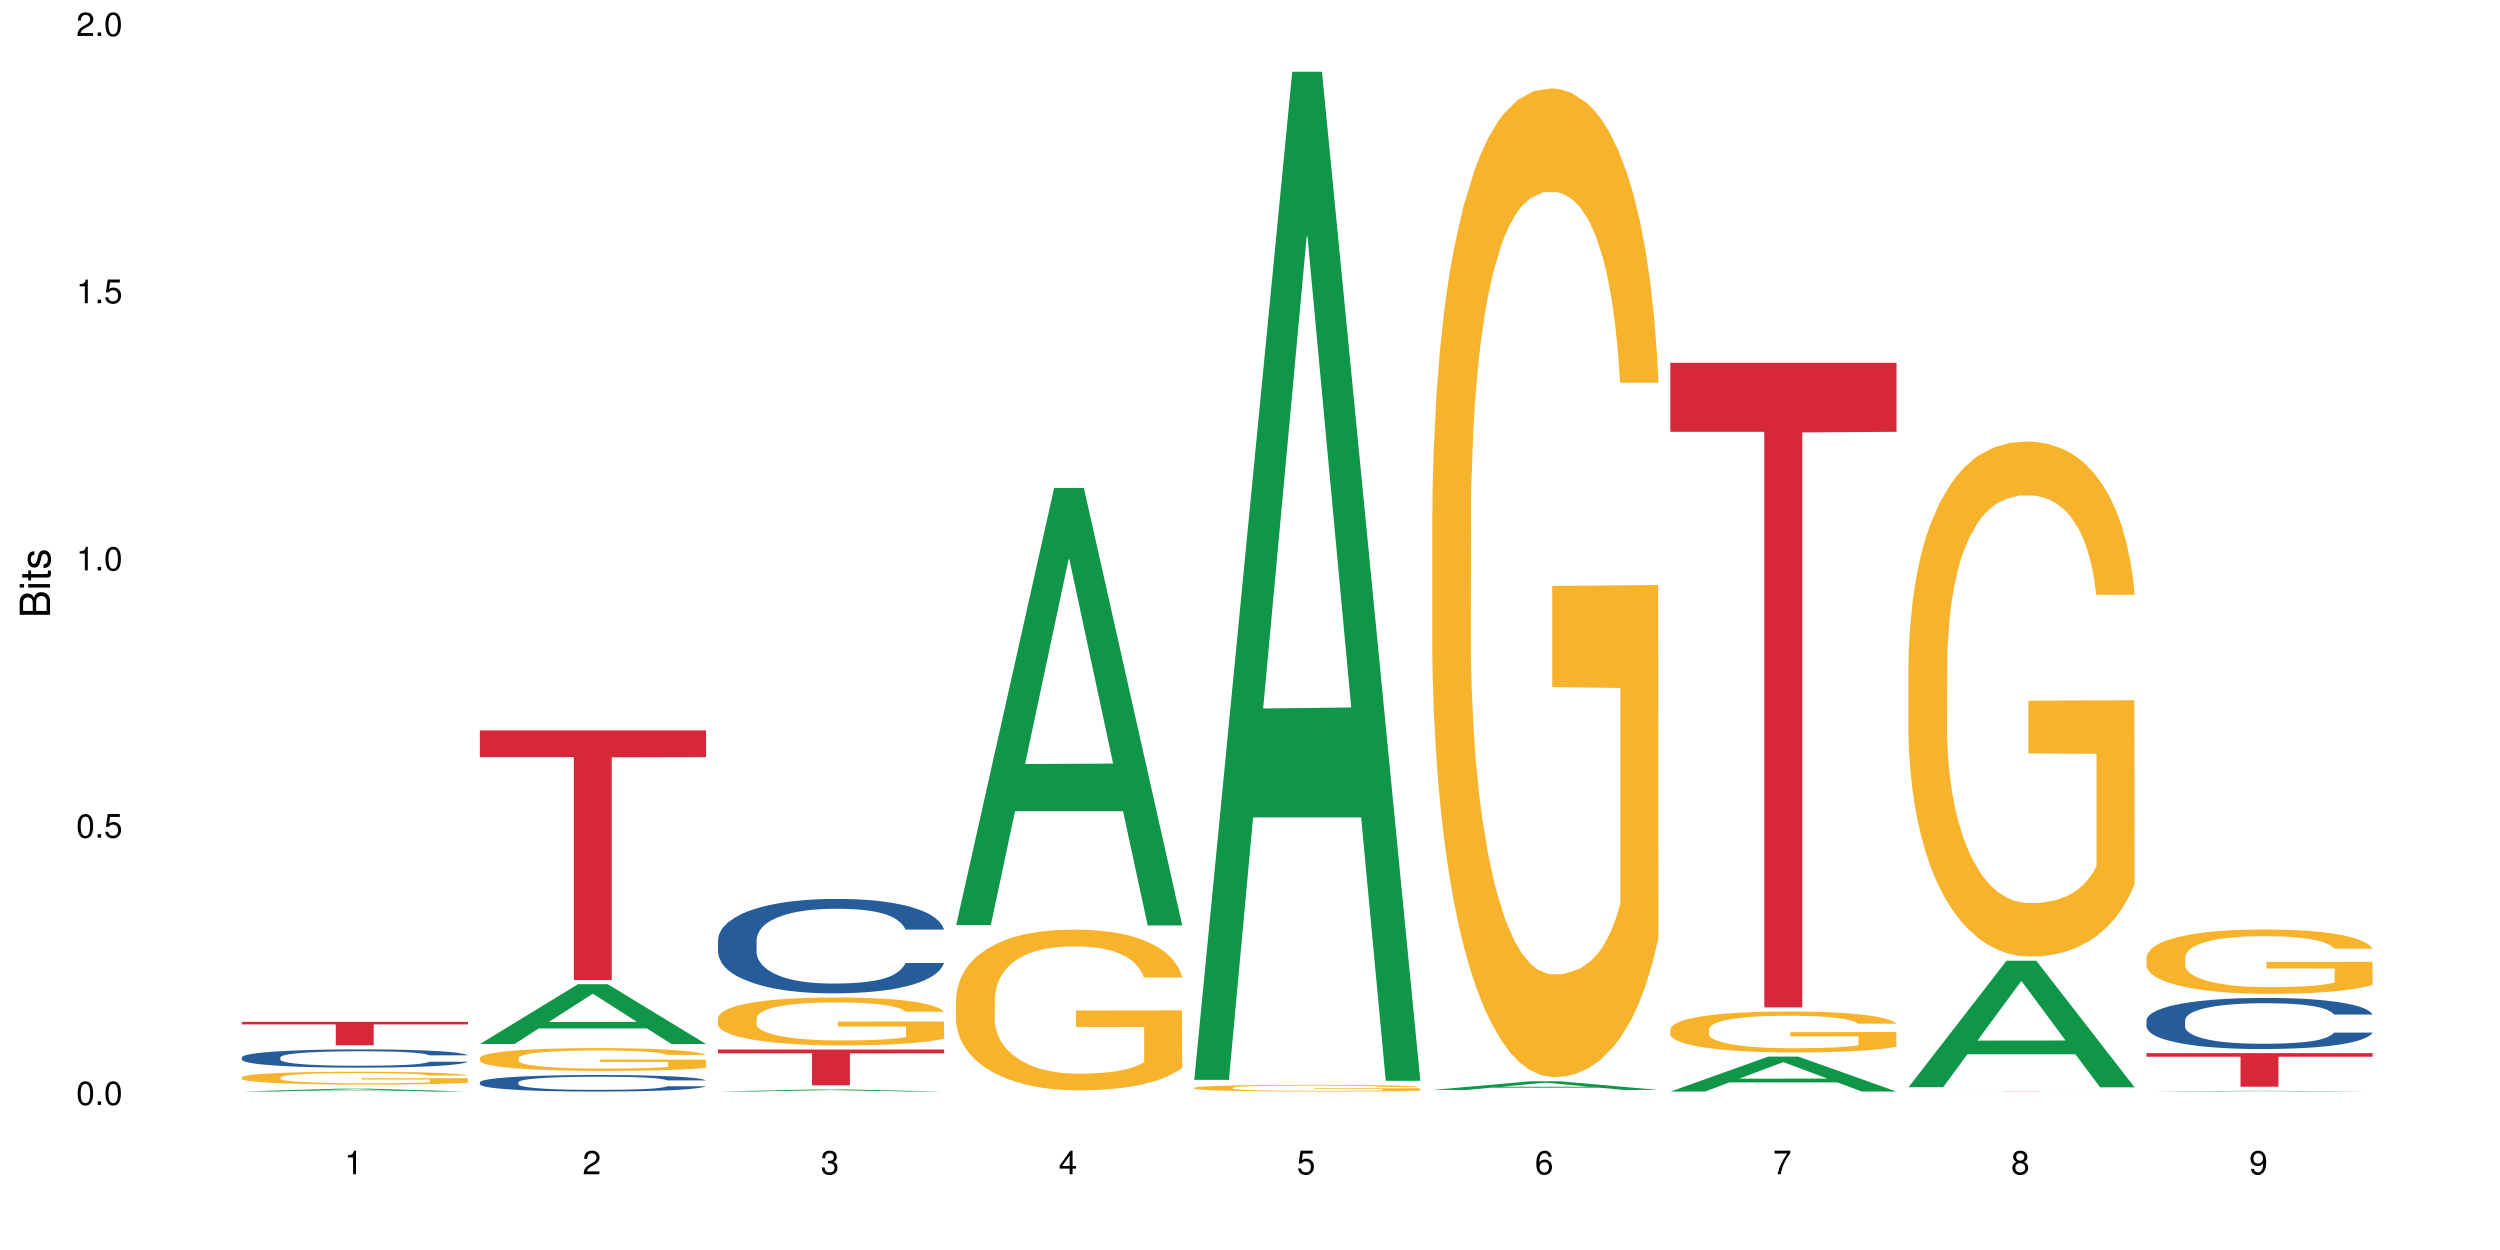 <?xml version="1.0" encoding="UTF-8"?>
<svg xmlns="http://www.w3.org/2000/svg" xmlns:xlink="http://www.w3.org/1999/xlink" width="720pt" height="360pt" viewBox="0 0 720 360" version="1.1">
<defs>
<g>
<symbol overflow="visible" id="glyph0-0">
<path style="stroke:none;" d=""/>
</symbol>
<symbol overflow="visible" id="glyph0-1">
<path style="stroke:none;" d="M 2.641 -6.797 C 2 -6.797 1.422 -6.531 1.078 -6.047 C 0.641 -5.453 0.406 -4.547 0.406 -3.297 C 0.406 -1 1.188 0.219 2.641 0.219 C 4.078 0.219 4.859 -1 4.859 -3.234 C 4.859 -4.562 4.656 -5.438 4.203 -6.047 C 3.844 -6.531 3.281 -6.797 2.641 -6.797 Z M 2.641 -6.047 C 3.547 -6.047 4 -5.125 4 -3.312 C 4 -1.375 3.562 -0.484 2.625 -0.484 C 1.734 -0.484 1.281 -1.422 1.281 -3.281 C 1.281 -5.141 1.734 -6.047 2.641 -6.047 Z M 2.641 -6.047 "/>
</symbol>
<symbol overflow="visible" id="glyph0-2">
<path style="stroke:none;" d="M 1.828 -1 L 0.828 -1 L 0.828 0 L 1.828 0 Z M 1.828 -1 "/>
</symbol>
<symbol overflow="visible" id="glyph0-3">
<path style="stroke:none;" d="M 4.562 -6.797 L 1.062 -6.797 L 0.547 -3.094 L 1.328 -3.094 C 1.719 -3.562 2.047 -3.734 2.578 -3.734 C 3.484 -3.734 4.062 -3.109 4.062 -2.094 C 4.062 -1.125 3.484 -0.531 2.578 -0.531 C 1.828 -0.531 1.375 -0.906 1.188 -1.672 L 0.328 -1.672 C 0.453 -1.109 0.547 -0.844 0.75 -0.594 C 1.125 -0.078 1.828 0.219 2.594 0.219 C 3.969 0.219 4.922 -0.781 4.922 -2.219 C 4.922 -3.562 4.031 -4.484 2.719 -4.484 C 2.25 -4.484 1.859 -4.359 1.469 -4.062 L 1.734 -5.969 L 4.562 -5.969 Z M 4.562 -6.797 "/>
</symbol>
<symbol overflow="visible" id="glyph0-4">
<path style="stroke:none;" d="M 2.484 -4.844 L 2.484 0 L 3.328 0 L 3.328 -6.797 L 2.766 -6.797 C 2.469 -5.75 2.281 -5.609 0.984 -5.453 L 0.984 -4.844 Z M 2.484 -4.844 "/>
</symbol>
<symbol overflow="visible" id="glyph0-5">
<path style="stroke:none;" d="M 4.859 -0.828 L 1.281 -0.828 C 1.359 -1.391 1.672 -1.75 2.5 -2.234 L 3.469 -2.75 C 4.406 -3.266 4.906 -3.969 4.906 -4.812 C 4.906 -5.375 4.672 -5.906 4.266 -6.266 C 3.859 -6.625 3.375 -6.797 2.719 -6.797 C 1.859 -6.797 1.219 -6.5 0.844 -5.922 C 0.609 -5.562 0.5 -5.125 0.484 -4.438 L 1.328 -4.438 C 1.359 -4.906 1.406 -5.188 1.531 -5.406 C 1.75 -5.812 2.188 -6.062 2.703 -6.062 C 3.469 -6.062 4.031 -5.516 4.031 -4.781 C 4.031 -4.25 3.719 -3.797 3.125 -3.438 L 2.234 -2.938 C 0.812 -2.141 0.406 -1.5 0.328 0 L 4.859 0 Z M 4.859 -0.828 "/>
</symbol>
<symbol overflow="visible" id="glyph0-6">
<path style="stroke:none;" d="M 2.125 -3.125 L 2.578 -3.125 C 3.516 -3.125 3.984 -2.703 3.984 -1.891 C 3.984 -1.031 3.469 -0.531 2.578 -0.531 C 1.656 -0.531 1.203 -0.984 1.156 -1.969 L 0.312 -1.969 C 0.344 -1.422 0.438 -1.078 0.609 -0.766 C 0.953 -0.109 1.625 0.219 2.547 0.219 C 3.953 0.219 4.859 -0.609 4.859 -1.906 C 4.859 -2.766 4.516 -3.25 3.703 -3.516 C 4.344 -3.766 4.656 -4.25 4.656 -4.938 C 4.656 -6.109 3.875 -6.797 2.578 -6.797 C 1.203 -6.797 0.484 -6.047 0.453 -4.609 L 1.297 -4.609 C 1.312 -5.016 1.344 -5.25 1.453 -5.453 C 1.641 -5.828 2.062 -6.062 2.594 -6.062 C 3.344 -6.062 3.797 -5.625 3.797 -4.906 C 3.797 -4.422 3.609 -4.141 3.25 -3.984 C 3.016 -3.891 2.719 -3.844 2.125 -3.844 Z M 2.125 -3.125 "/>
</symbol>
<symbol overflow="visible" id="glyph0-7">
<path style="stroke:none;" d="M 3.141 -1.625 L 3.141 0 L 3.984 0 L 3.984 -1.625 L 4.984 -1.625 L 4.984 -2.391 L 3.984 -2.391 L 3.984 -6.797 L 3.359 -6.797 L 0.266 -2.516 L 0.266 -1.625 Z M 3.141 -2.391 L 1 -2.391 L 3.141 -5.359 Z M 3.141 -2.391 "/>
</symbol>
<symbol overflow="visible" id="glyph0-8">
<path style="stroke:none;" d="M 4.781 -5.031 C 4.609 -6.141 3.891 -6.797 2.844 -6.797 C 2.094 -6.797 1.422 -6.438 1.031 -5.828 C 0.609 -5.172 0.406 -4.344 0.406 -3.094 C 0.406 -1.953 0.578 -1.234 0.984 -0.625 C 1.359 -0.078 1.953 0.219 2.703 0.219 C 3.984 0.219 4.922 -0.734 4.922 -2.078 C 4.922 -3.344 4.062 -4.234 2.844 -4.234 C 2.172 -4.234 1.641 -3.969 1.281 -3.469 C 1.281 -5.125 1.828 -6.047 2.797 -6.047 C 3.391 -6.047 3.797 -5.672 3.938 -5.031 Z M 2.734 -3.484 C 3.547 -3.484 4.062 -2.922 4.062 -2 C 4.062 -1.156 3.484 -0.531 2.703 -0.531 C 1.922 -0.531 1.328 -1.188 1.328 -2.047 C 1.328 -2.891 1.906 -3.484 2.734 -3.484 Z M 2.734 -3.484 "/>
</symbol>
<symbol overflow="visible" id="glyph0-9">
<path style="stroke:none;" d="M 4.984 -6.797 L 0.438 -6.797 L 0.438 -5.969 L 4.109 -5.969 C 2.5 -3.656 1.828 -2.234 1.328 0 L 2.219 0 C 2.594 -2.172 3.453 -4.047 4.984 -6.094 Z M 4.984 -6.797 "/>
</symbol>
<symbol overflow="visible" id="glyph0-10">
<path style="stroke:none;" d="M 3.75 -3.578 C 4.453 -4 4.688 -4.344 4.688 -4.984 C 4.688 -6.047 3.844 -6.797 2.641 -6.797 C 1.438 -6.797 0.594 -6.047 0.594 -4.984 C 0.594 -4.359 0.828 -4.016 1.516 -3.578 C 0.734 -3.203 0.359 -2.641 0.359 -1.891 C 0.359 -0.641 1.297 0.219 2.641 0.219 C 3.984 0.219 4.922 -0.641 4.922 -1.875 C 4.922 -2.641 4.531 -3.203 3.75 -3.578 Z M 2.641 -6.047 C 3.359 -6.047 3.812 -5.625 3.812 -4.969 C 3.812 -4.344 3.344 -3.922 2.641 -3.922 C 1.922 -3.922 1.453 -4.344 1.453 -4.984 C 1.453 -5.625 1.922 -6.047 2.641 -6.047 Z M 2.641 -3.203 C 3.484 -3.203 4.062 -2.672 4.062 -1.875 C 4.062 -1.062 3.484 -0.531 2.625 -0.531 C 1.797 -0.531 1.219 -1.078 1.219 -1.875 C 1.219 -2.672 1.797 -3.203 2.641 -3.203 Z M 2.641 -3.203 "/>
</symbol>
<symbol overflow="visible" id="glyph0-11">
<path style="stroke:none;" d="M 0.516 -1.547 C 0.672 -0.438 1.406 0.219 2.438 0.219 C 3.188 0.219 3.859 -0.141 4.266 -0.75 C 4.688 -1.406 4.891 -2.25 4.891 -3.484 C 4.891 -4.625 4.703 -5.359 4.312 -5.953 C 3.938 -6.5 3.344 -6.797 2.594 -6.797 C 1.297 -6.797 0.359 -5.844 0.359 -4.516 C 0.359 -3.25 1.234 -2.344 2.453 -2.344 C 3.094 -2.344 3.562 -2.578 4.016 -3.109 C 4 -1.453 3.469 -0.531 2.5 -0.531 C 1.906 -0.531 1.484 -0.906 1.359 -1.547 Z M 2.578 -6.062 C 3.375 -6.062 3.969 -5.406 3.969 -4.531 C 3.969 -3.688 3.375 -3.094 2.547 -3.094 C 1.734 -3.094 1.234 -3.672 1.234 -4.578 C 1.234 -5.438 1.797 -6.062 2.578 -6.062 Z M 2.578 -6.062 "/>
</symbol>
<symbol overflow="visible" id="glyph1-0">
<path style="stroke:none;" d=""/>
</symbol>
<symbol overflow="visible" id="glyph1-1">
<path style="stroke:none;" d="M 0 -0.953 L 0 -4.891 C 0 -5.719 -0.234 -6.344 -0.734 -6.797 C -1.188 -7.234 -1.812 -7.469 -2.5 -7.469 C -3.547 -7.469 -4.188 -7 -4.625 -5.875 C -4.984 -6.672 -5.641 -7.094 -6.531 -7.094 C -7.156 -7.094 -7.734 -6.859 -8.141 -6.391 C -8.562 -5.938 -8.75 -5.344 -8.75 -4.5 L -8.75 -0.953 Z M -4.984 -2.062 L -7.766 -2.062 L -7.766 -4.219 C -7.766 -4.844 -7.688 -5.203 -7.453 -5.5 C -7.219 -5.812 -6.859 -5.969 -6.375 -5.969 C -5.906 -5.969 -5.531 -5.812 -5.297 -5.5 C -5.062 -5.203 -4.984 -4.844 -4.984 -4.219 Z M -0.984 -2.062 L -4 -2.062 L -4 -4.781 C -4 -5.328 -3.859 -5.688 -3.578 -5.953 C -3.297 -6.219 -2.922 -6.359 -2.484 -6.359 C -2.062 -6.359 -1.688 -6.219 -1.406 -5.953 C -1.109 -5.688 -0.984 -5.328 -0.984 -4.781 Z M -0.984 -2.062 "/>
</symbol>
<symbol overflow="visible" id="glyph1-2">
<path style="stroke:none;" d="M -6.281 -1.797 L -6.281 -0.797 L 0 -0.797 L 0 -1.797 Z M -8.75 -1.797 L -8.75 -0.797 L -7.484 -0.797 L -7.484 -1.797 Z M -8.75 -1.797 "/>
</symbol>
<symbol overflow="visible" id="glyph1-3">
<path style="stroke:none;" d="M -6.281 -3.047 L -6.281 -2.016 L -8.016 -2.016 L -8.016 -1.016 L -6.281 -1.016 L -6.281 -0.172 L -5.469 -0.172 L -5.469 -1.016 L -0.719 -1.016 C -0.078 -1.016 0.281 -1.453 0.281 -2.234 C 0.281 -2.469 0.25 -2.719 0.188 -3.047 L -0.641 -3.047 C -0.609 -2.922 -0.594 -2.766 -0.594 -2.562 C -0.594 -2.141 -0.719 -2.016 -1.156 -2.016 L -5.469 -2.016 L -5.469 -3.047 Z M -6.281 -3.047 "/>
</symbol>
<symbol overflow="visible" id="glyph1-4">
<path style="stroke:none;" d="M -4.531 -5.25 C -5.766 -5.25 -6.469 -4.422 -6.469 -2.969 C -6.469 -1.516 -5.719 -0.562 -4.547 -0.562 C -3.562 -0.562 -3.094 -1.062 -2.734 -2.562 L -2.516 -3.484 C -2.344 -4.188 -2.094 -4.469 -1.625 -4.469 C -1.047 -4.469 -0.641 -3.875 -0.641 -3 C -0.641 -2.453 -0.797 -2 -1.062 -1.75 C -1.25 -1.594 -1.422 -1.531 -1.875 -1.469 L -1.875 -0.406 C -0.422 -0.453 0.281 -1.266 0.281 -2.922 C 0.281 -4.5 -0.5 -5.516 -1.719 -5.516 C -2.656 -5.516 -3.172 -4.984 -3.469 -3.734 L -3.703 -2.766 C -3.891 -1.953 -4.156 -1.609 -4.594 -1.609 C -5.172 -1.609 -5.547 -2.125 -5.547 -2.938 C -5.547 -3.75 -5.203 -4.172 -4.531 -4.203 Z M -4.531 -5.25 "/>
</symbol>
</g>
</defs>
<g id="surface86370">
<rect x="0" y="0" width="720" height="360" style="fill:rgb(100%,100%,100%);fill-opacity:1;stroke:none;"/>
<path style=" stroke:none;fill-rule:nonzero;fill:rgb(6.275%,58.824%,28.235%);fill-opacity:1;" d="M 69.629 314.371 L 69.699 314.367 L 97.887 313.535 L 106.445 313.535 L 134.773 314.371 L 124.82 314.371 L 117.719 314.152 L 86.609 314.152 L 79.652 314.371 L 69.629 314.371 L 89.602 314.062 L 114.867 314.062 L 102.27 313.672 L 102.129 313.672 L 101.992 313.676 L 89.535 314.062 L 89.602 314.062 Z M 69.629 314.371 "/>
<path style=" stroke:none;fill-rule:nonzero;fill:rgb(14.51%,36.078%,60%);fill-opacity:1;" d="M 69.629 304.512 L 69.707 304.508 L 69.707 304.391 L 69.945 304.211 L 70.504 303.977 L 71.059 303.82 L 72.488 303.535 L 74.477 303.262 L 76.539 303.051 L 78.051 302.926 L 79.402 302.828 L 82.5 302.652 L 84.484 302.562 L 86.629 302.48 L 89.25 302.398 L 91.156 302.348 L 95.449 302.273 L 98.625 302.238 L 101.09 302.223 L 106.41 302.223 L 109.59 302.242 L 111.891 302.266 L 114.434 302.305 L 116.578 302.348 L 120.312 302.453 L 123.648 302.59 L 125.16 302.668 L 127.543 302.816 L 129.371 302.961 L 130.641 303.086 L 132.07 303.262 L 133.34 303.48 L 134.293 303.723 L 134.773 303.93 L 123.648 303.93 L 123.094 303.738 L 122.457 303.59 L 121.266 303.391 L 120.074 303.254 L 118.406 303.113 L 116.898 303.023 L 114.832 302.93 L 113.004 302.871 L 111.098 302.828 L 109.27 302.801 L 105.773 302.773 L 101.723 302.773 L 100.215 302.781 L 97.117 302.82 L 95.449 302.855 L 93.066 302.922 L 91.395 302.984 L 89.41 303.078 L 88.059 303.16 L 86.391 303.285 L 85.199 303.398 L 83.848 303.555 L 83.055 303.676 L 82.34 303.809 L 81.703 303.969 L 81.227 304.137 L 80.91 304.316 L 80.75 304.488 L 80.75 305.234 L 80.91 305.406 L 81.309 305.609 L 82.34 305.902 L 83.848 306.156 L 85.598 306.355 L 87.266 306.5 L 88.219 306.57 L 89.488 306.645 L 91.477 306.742 L 94.336 306.836 L 96.004 306.875 L 98.547 306.914 L 101.168 306.934 L 104.664 306.934 L 107.762 306.914 L 109.828 306.891 L 111.973 306.852 L 114.91 306.77 L 116.738 306.695 L 118.328 306.602 L 119.52 306.512 L 120.312 306.434 L 121.504 306.285 L 122.457 306.121 L 123.172 305.953 L 123.648 305.789 L 134.773 305.789 L 134.293 305.98 L 133.578 306.168 L 132.863 306.309 L 131.754 306.477 L 130.48 306.625 L 128.656 306.793 L 127.145 306.906 L 125.16 307.023 L 123.332 307.117 L 121.348 307.199 L 118.406 307.293 L 116.5 307.344 L 114.434 307.387 L 111.973 307.426 L 108.875 307.457 L 105.535 307.477 L 102.438 307.48 L 99.102 307.473 L 96.641 307.453 L 93.383 307.41 L 89.332 307.324 L 86.391 307.23 L 84.086 307.141 L 82.102 307.043 L 79.879 306.914 L 77.016 306.703 L 75.27 306.539 L 74.078 306.406 L 72.727 306.219 L 71.773 306.051 L 70.66 305.781 L 69.867 305.438 L 69.629 305.176 Z M 69.629 304.512 "/>
<path style=" stroke:none;fill-rule:nonzero;fill:rgb(96.863%,70.196%,16.863%);fill-opacity:1;" d="M 69.629 310.246 L 69.707 310.242 L 69.707 310.172 L 70.027 310.023 L 70.82 309.812 L 71.855 309.641 L 72.965 309.504 L 73.68 309.434 L 74.871 309.332 L 75.906 309.258 L 78.527 309.105 L 81.863 308.965 L 83.691 308.906 L 85.758 308.848 L 88.695 308.781 L 90.047 308.758 L 94.176 308.707 L 98.863 308.672 L 104.027 308.66 L 106.41 308.664 L 109.668 308.68 L 114.117 308.715 L 116.66 308.75 L 118.645 308.781 L 120.711 308.828 L 123.254 308.895 L 125.637 308.977 L 127.543 309.055 L 129.449 309.156 L 131.039 309.266 L 132.387 309.383 L 133.578 309.527 L 134.293 309.645 L 134.773 309.762 L 123.73 309.762 L 123.094 309.645 L 122.379 309.551 L 121.188 309.441 L 119.996 309.359 L 118.805 309.297 L 116.578 309.207 L 114.672 309.152 L 112.289 309.105 L 109.984 309.078 L 107.363 309.055 L 105.773 309.051 L 101.566 309.051 L 97.75 309.074 L 95.527 309.102 L 93.938 309.129 L 91.715 309.18 L 90.363 309.219 L 89.57 309.246 L 87.188 309.352 L 85.598 309.445 L 84.723 309.508 L 83.609 309.609 L 82.816 309.699 L 81.941 309.836 L 81.465 309.938 L 80.832 310.168 L 80.75 310.773 L 80.988 310.902 L 81.465 311.039 L 82.102 311.164 L 83.055 311.289 L 84.008 311.387 L 85.676 311.52 L 87.105 311.609 L 88.219 311.664 L 90.363 311.758 L 91.238 311.785 L 93.305 311.848 L 95.449 311.895 L 98.07 311.934 L 100.055 311.957 L 103.234 311.973 L 107.285 311.973 L 112.051 311.953 L 115.07 311.926 L 117.137 311.898 L 118.484 311.875 L 120.152 311.836 L 121.348 311.805 L 122.457 311.766 L 123.809 311.711 L 123.809 310.902 L 104.188 310.898 L 104.188 310.52 L 134.691 310.52 L 134.773 311.836 L 133.102 311.93 L 131.039 312.016 L 129.051 312.082 L 126.984 312.141 L 124.047 312.207 L 121.664 312.246 L 118.008 312.293 L 114.672 312.324 L 111.176 312.344 L 108.078 312.355 L 104.426 312.355 L 101.168 312.352 L 97.672 312.332 L 94.891 312.305 L 92.352 312.27 L 89.809 312.227 L 86.629 312.156 L 84.562 312.098 L 82.418 312.027 L 80.273 311.941 L 78.367 311.852 L 77.098 311.781 L 75.824 311.699 L 74.477 311.598 L 73.203 311.484 L 72.25 311.379 L 71.379 311.262 L 70.742 311.148 L 70.105 310.996 L 69.789 310.875 L 69.629 310.77 Z M 69.629 310.246 "/>
<path style=" stroke:none;fill-rule:nonzero;fill:rgb(83.922%,15.686%,22.353%);fill-opacity:1;" d="M 69.629 294.297 L 134.773 294.297 L 134.773 295.02 L 107.621 295.023 L 107.621 301.043 L 96.699 301.043 L 96.699 295.031 L 96.543 295.02 L 69.629 295.02 Z M 69.629 294.297 "/>
<path style=" stroke:none;fill-rule:nonzero;fill:rgb(6.275%,58.824%,28.235%);fill-opacity:1;" d="M 138.199 300.664 L 138.27 300.648 L 166.457 283.441 L 175.016 283.441 L 203.344 300.68 L 193.391 300.68 L 186.293 296.18 L 155.18 296.18 L 148.223 300.664 L 138.199 300.664 L 158.176 294.316 L 183.438 294.301 L 170.84 286.258 L 170.703 286.238 L 170.562 286.289 L 158.105 294.301 L 158.176 294.316 Z M 138.199 300.664 "/>
<path style=" stroke:none;fill-rule:nonzero;fill:rgb(14.51%,36.078%,60%);fill-opacity:1;" d="M 138.199 311.68 L 138.281 311.676 L 138.281 311.57 L 138.52 311.406 L 139.074 311.199 L 139.629 311.055 L 141.059 310.797 L 143.047 310.551 L 145.113 310.359 L 146.621 310.246 L 147.973 310.156 L 151.07 309.996 L 153.055 309.914 L 155.199 309.84 L 157.82 309.766 L 159.73 309.723 L 164.02 309.652 L 167.195 309.621 L 169.66 309.609 L 174.98 309.609 L 178.16 309.625 L 180.465 309.648 L 183.004 309.684 L 185.148 309.723 L 188.883 309.82 L 192.219 309.941 L 193.73 310.012 L 196.113 310.145 L 197.941 310.273 L 199.211 310.387 L 200.641 310.551 L 201.914 310.746 L 202.867 310.969 L 203.344 311.156 L 192.219 311.156 L 191.664 310.98 L 191.027 310.844 L 189.836 310.668 L 188.645 310.539 L 186.977 310.414 L 185.469 310.332 L 183.402 310.25 L 181.574 310.195 L 179.668 310.156 L 177.84 310.133 L 174.348 310.105 L 170.293 310.105 L 168.785 310.113 L 165.688 310.148 L 164.02 310.18 L 161.637 310.242 L 159.969 310.297 L 157.98 310.383 L 156.629 310.457 L 154.961 310.57 L 153.77 310.672 L 152.422 310.816 L 151.625 310.922 L 150.91 311.047 L 150.273 311.188 L 149.797 311.34 L 149.48 311.504 L 149.32 311.66 L 149.32 312.332 L 149.48 312.492 L 149.879 312.672 L 150.91 312.938 L 152.422 313.168 L 154.168 313.352 L 155.836 313.484 L 156.789 313.543 L 158.059 313.613 L 160.047 313.699 L 162.906 313.789 L 164.574 313.824 L 167.117 313.855 L 169.738 313.875 L 173.234 313.875 L 176.332 313.855 L 178.398 313.836 L 180.543 313.801 L 183.48 313.727 L 185.309 313.656 L 186.898 313.574 L 188.09 313.492 L 188.883 313.422 L 190.074 313.285 L 191.027 313.141 L 191.742 312.988 L 192.219 312.84 L 203.344 312.84 L 202.867 313.012 L 202.152 313.184 L 201.438 313.309 L 200.324 313.461 L 199.051 313.598 L 197.227 313.75 L 195.715 313.848 L 193.73 313.957 L 191.902 314.039 L 189.918 314.113 L 186.977 314.199 L 185.07 314.246 L 183.004 314.285 L 180.543 314.32 L 177.445 314.348 L 174.109 314.367 L 171.008 314.371 L 167.672 314.363 L 165.211 314.344 L 161.953 314.305 L 157.902 314.227 L 154.961 314.145 L 152.66 314.062 L 150.672 313.977 L 148.449 313.855 L 145.59 313.664 L 143.84 313.52 L 142.648 313.395 L 141.297 313.227 L 140.344 313.074 L 139.234 312.828 L 138.438 312.52 L 138.199 312.281 Z M 138.199 311.68 "/>
<path style=" stroke:none;fill-rule:nonzero;fill:rgb(96.863%,70.196%,16.863%);fill-opacity:1;" d="M 138.199 304.672 L 138.281 304.668 L 138.281 304.547 L 138.598 304.277 L 139.391 303.906 L 140.426 303.598 L 141.535 303.359 L 142.25 303.234 L 143.441 303.055 L 144.477 302.922 L 147.098 302.652 L 150.434 302.398 L 152.262 302.293 L 154.328 302.188 L 157.266 302.074 L 158.617 302.035 L 162.746 301.938 L 167.434 301.879 L 172.598 301.859 L 174.98 301.863 L 178.238 301.891 L 182.688 301.957 L 185.23 302.016 L 187.215 302.074 L 189.281 302.152 L 191.824 302.273 L 194.207 302.418 L 196.113 302.562 L 198.02 302.742 L 199.609 302.934 L 200.957 303.145 L 202.152 303.395 L 202.867 303.605 L 203.344 303.816 L 192.301 303.816 L 191.664 303.605 L 190.949 303.445 L 189.758 303.246 L 188.566 303.102 L 187.375 302.988 L 185.148 302.832 L 183.242 302.734 L 180.859 302.652 L 178.555 302.598 L 175.934 302.562 L 174.348 302.551 L 170.137 302.551 L 166.324 302.59 L 164.098 302.641 L 162.508 302.688 L 160.285 302.777 L 158.934 302.848 L 158.141 302.898 L 155.758 303.082 L 154.168 303.25 L 153.293 303.367 L 152.184 303.547 L 151.387 303.707 L 150.512 303.949 L 150.035 304.129 L 149.402 304.535 L 149.32 305.617 L 149.559 305.844 L 150.035 306.09 L 150.672 306.305 L 151.625 306.535 L 152.578 306.707 L 154.246 306.941 L 155.676 307.098 L 156.789 307.199 L 158.934 307.363 L 159.809 307.414 L 161.875 307.523 L 164.02 307.609 L 166.641 307.68 L 168.625 307.715 L 171.805 307.746 L 175.855 307.746 L 180.621 307.711 L 183.641 307.66 L 185.707 307.613 L 187.059 307.57 L 188.727 307.504 L 189.918 307.445 L 191.027 307.379 L 192.379 307.277 L 192.379 305.844 L 172.758 305.836 L 172.758 305.164 L 203.262 305.16 L 203.344 307.504 L 201.676 307.668 L 199.609 307.824 L 197.621 307.945 L 195.559 308.047 L 192.617 308.16 L 190.234 308.23 L 186.578 308.316 L 183.242 308.371 L 179.746 308.406 L 176.648 308.426 L 172.996 308.43 L 169.738 308.418 L 166.242 308.383 L 163.461 308.332 L 160.922 308.273 L 158.379 308.195 L 155.199 308.07 L 153.137 307.969 L 150.988 307.844 L 148.844 307.691 L 146.938 307.531 L 145.668 307.402 L 144.398 307.262 L 143.047 307.078 L 141.773 306.875 L 140.82 306.691 L 139.949 306.48 L 139.312 306.281 L 138.676 306.012 L 138.359 305.797 L 138.199 305.609 Z M 138.199 304.672 "/>
<path style=" stroke:none;fill-rule:nonzero;fill:rgb(83.922%,15.686%,22.353%);fill-opacity:1;" d="M 138.199 210.359 L 203.344 210.359 L 203.344 218.055 L 176.191 218.121 L 176.191 282.262 L 165.27 282.262 L 165.27 218.191 L 165.113 218.055 L 138.199 218.055 Z M 138.199 210.359 "/>
<path style=" stroke:none;fill-rule:nonzero;fill:rgb(6.275%,58.824%,28.235%);fill-opacity:1;" d="M 206.77 314.371 L 206.84 314.371 L 235.027 313.758 L 243.586 313.758 L 271.914 314.371 L 261.961 314.371 L 254.863 314.211 L 223.754 314.211 L 216.793 314.371 L 206.77 314.371 L 226.746 314.145 L 252.008 314.145 L 239.41 313.859 L 239.273 313.855 L 239.133 313.859 L 226.676 314.145 L 226.746 314.145 Z M 206.77 314.371 "/>
<path style=" stroke:none;fill-rule:nonzero;fill:rgb(14.51%,36.078%,60%);fill-opacity:1;" d="M 206.77 270.73 L 206.852 270.707 L 206.852 270.109 L 207.09 269.168 L 207.645 267.977 L 208.199 267.156 L 209.629 265.691 L 211.617 264.273 L 213.684 263.18 L 215.191 262.535 L 216.543 262.039 L 219.641 261.121 L 221.625 260.648 L 223.77 260.227 L 226.395 259.801 L 228.301 259.555 L 232.59 259.156 L 235.766 258.984 L 238.23 258.91 L 243.551 258.91 L 246.73 259.008 L 249.035 259.133 L 251.574 259.332 L 253.723 259.555 L 257.453 260.102 L 260.793 260.797 L 262.301 261.195 L 264.684 261.965 L 266.512 262.707 L 267.781 263.355 L 269.211 264.273 L 270.484 265.391 L 271.438 266.66 L 271.914 267.727 L 260.793 267.727 L 260.234 266.734 L 259.598 265.961 L 258.406 264.945 L 257.215 264.223 L 255.547 263.504 L 254.039 263.031 L 251.973 262.559 L 250.145 262.262 L 248.238 262.039 L 246.414 261.891 L 242.918 261.738 L 238.863 261.738 L 237.355 261.789 L 234.258 261.988 L 232.59 262.164 L 230.207 262.512 L 228.539 262.832 L 226.551 263.328 L 225.203 263.754 L 223.531 264.398 L 222.34 264.969 L 220.992 265.789 L 220.195 266.41 L 219.48 267.105 L 218.848 267.926 L 218.371 268.793 L 218.051 269.715 L 217.891 270.609 L 217.891 274.457 L 218.051 275.352 L 218.449 276.395 L 219.48 277.91 L 220.992 279.227 L 222.738 280.27 L 224.406 281.016 L 225.359 281.363 L 226.633 281.762 L 228.617 282.258 L 231.477 282.754 L 233.145 282.953 L 235.688 283.152 L 238.309 283.25 L 241.805 283.25 L 244.902 283.152 L 246.969 283.027 L 249.113 282.828 L 252.051 282.406 L 253.879 282.008 L 255.469 281.539 L 256.66 281.066 L 257.453 280.668 L 258.645 279.898 L 259.598 279.055 L 260.312 278.184 L 260.793 277.34 L 271.914 277.34 L 271.438 278.332 L 270.723 279.301 L 270.008 280.023 L 268.895 280.891 L 267.621 281.66 L 265.797 282.531 L 264.285 283.102 L 262.301 283.723 L 260.473 284.195 L 258.488 284.617 L 255.547 285.113 L 253.641 285.363 L 251.574 285.586 L 249.113 285.785 L 246.016 285.957 L 242.68 286.059 L 239.582 286.082 L 236.242 286.031 L 233.781 285.934 L 230.523 285.711 L 226.473 285.262 L 223.531 284.793 L 221.23 284.32 L 219.242 283.824 L 217.02 283.152 L 214.16 282.059 L 212.41 281.215 L 211.219 280.52 L 209.867 279.551 L 208.914 278.68 L 207.805 277.289 L 207.008 275.527 L 206.77 274.16 Z M 206.77 270.73 "/>
<path style=" stroke:none;fill-rule:nonzero;fill:rgb(96.863%,70.196%,16.863%);fill-opacity:1;" d="M 206.77 293.18 L 206.852 293.168 L 206.852 292.914 L 207.168 292.348 L 207.961 291.566 L 208.996 290.922 L 210.105 290.418 L 210.82 290.152 L 212.016 289.773 L 213.047 289.496 L 215.668 288.93 L 219.004 288.398 L 220.832 288.172 L 222.898 287.957 L 225.836 287.715 L 227.188 287.629 L 231.316 287.426 L 236.004 287.301 L 241.168 287.262 L 243.551 287.273 L 246.809 287.324 L 251.258 287.465 L 253.801 287.59 L 255.785 287.715 L 257.852 287.879 L 260.395 288.133 L 262.777 288.438 L 264.684 288.738 L 266.59 289.117 L 268.18 289.52 L 269.531 289.961 L 270.723 290.492 L 271.438 290.934 L 271.914 291.375 L 260.871 291.375 L 260.234 290.934 L 259.52 290.594 L 258.328 290.176 L 257.137 289.875 L 255.945 289.633 L 253.723 289.309 L 251.812 289.105 L 249.43 288.93 L 247.129 288.816 L 244.504 288.738 L 242.918 288.715 L 238.707 288.715 L 234.895 288.801 L 232.668 288.902 L 231.078 289.004 L 228.855 289.191 L 227.504 289.344 L 226.711 289.445 L 224.328 289.836 L 222.738 290.191 L 221.863 290.43 L 220.754 290.809 L 219.957 291.148 L 219.086 291.652 L 218.609 292.031 L 217.973 292.891 L 217.891 295.16 L 218.133 295.641 L 218.609 296.16 L 219.242 296.613 L 220.195 297.094 L 221.148 297.457 L 222.816 297.949 L 224.246 298.277 L 225.359 298.492 L 227.504 298.832 L 228.379 298.949 L 230.445 299.176 L 232.59 299.352 L 235.211 299.504 L 237.195 299.578 L 240.375 299.641 L 244.426 299.641 L 249.191 299.566 L 252.211 299.465 L 254.277 299.363 L 255.629 299.277 L 257.297 299.137 L 258.488 299.012 L 259.598 298.871 L 260.949 298.656 L 260.949 295.641 L 241.328 295.629 L 241.328 294.215 L 271.832 294.203 L 271.914 299.137 L 270.246 299.477 L 268.18 299.805 L 266.191 300.059 L 264.129 300.273 L 261.188 300.512 L 258.805 300.664 L 255.152 300.84 L 251.812 300.953 L 248.32 301.031 L 245.219 301.066 L 241.566 301.082 L 238.309 301.055 L 234.812 300.98 L 232.031 300.879 L 229.492 300.754 L 226.949 300.59 L 223.77 300.324 L 221.707 300.109 L 219.562 299.844 L 217.414 299.527 L 215.508 299.188 L 214.238 298.922 L 212.969 298.621 L 211.617 298.242 L 210.344 297.812 L 209.391 297.422 L 208.52 296.98 L 207.883 296.562 L 207.246 295.996 L 206.93 295.539 L 206.77 295.148 Z M 206.77 293.18 "/>
<path style=" stroke:none;fill-rule:nonzero;fill:rgb(83.922%,15.686%,22.353%);fill-opacity:1;" d="M 206.77 302.258 L 271.914 302.258 L 271.914 303.363 L 244.766 303.375 L 244.766 312.578 L 233.84 312.578 L 233.84 303.383 L 233.684 303.363 L 206.77 303.363 Z M 206.77 302.258 "/>
<path style=" stroke:none;fill-rule:nonzero;fill:rgb(6.275%,58.824%,28.235%);fill-opacity:1;" d="M 275.34 266.418 L 275.41 266.297 L 303.598 140.52 L 312.156 140.52 L 340.484 266.535 L 330.531 266.535 L 323.434 233.641 L 292.324 233.641 L 285.363 266.418 L 275.34 266.418 L 295.316 220.035 L 320.578 219.914 L 307.98 161.109 L 307.844 160.992 L 307.703 161.344 L 295.246 219.914 L 295.316 220.035 Z M 275.34 266.418 "/>
<path style=" stroke:none;fill-rule:nonzero;fill:rgb(96.863%,70.196%,16.863%);fill-opacity:1;" d="M 275.34 287.551 L 275.422 287.508 L 275.422 286.664 L 275.738 284.762 L 276.531 282.137 L 277.566 279.98 L 278.68 278.289 L 279.395 277.402 L 280.586 276.133 L 281.617 275.203 L 284.238 273.297 L 287.574 271.523 L 289.402 270.762 L 291.469 270.043 L 294.406 269.238 L 295.758 268.941 L 299.891 268.266 L 304.574 267.844 L 309.738 267.715 L 312.121 267.758 L 315.379 267.926 L 319.828 268.391 L 322.371 268.816 L 324.355 269.238 L 326.422 269.789 L 328.965 270.633 L 331.348 271.648 L 333.254 272.664 L 335.16 273.934 L 336.75 275.285 L 338.102 276.766 L 339.293 278.543 L 340.008 280.023 L 340.484 281.504 L 329.441 281.504 L 328.805 280.023 L 328.09 278.883 L 326.898 277.484 L 325.707 276.469 L 324.516 275.668 L 322.293 274.566 L 320.387 273.891 L 318 273.297 L 315.699 272.918 L 313.078 272.664 L 311.488 272.578 L 307.277 272.578 L 303.465 272.875 L 301.238 273.215 L 299.652 273.551 L 297.426 274.188 L 296.074 274.695 L 295.281 275.031 L 292.898 276.344 L 291.309 277.527 L 290.434 278.332 L 289.324 279.602 L 288.527 280.742 L 287.656 282.434 L 287.18 283.703 L 286.543 286.578 L 286.465 294.191 L 286.703 295.801 L 287.18 297.535 L 287.812 299.055 L 288.766 300.664 L 289.719 301.891 L 291.387 303.539 L 292.82 304.641 L 293.93 305.359 L 296.074 306.5 L 296.949 306.883 L 299.016 307.641 L 301.16 308.234 L 303.781 308.742 L 305.766 308.996 L 308.945 309.207 L 312.996 309.207 L 317.762 308.953 L 320.781 308.613 L 322.848 308.277 L 324.199 307.98 L 325.867 307.516 L 327.059 307.094 L 328.172 306.629 L 329.52 305.906 L 329.52 295.801 L 309.898 295.758 L 309.898 291.02 L 340.402 290.977 L 340.484 307.516 L 338.816 308.656 L 336.75 309.758 L 334.766 310.602 L 332.699 311.32 L 329.758 312.125 L 327.375 312.633 L 323.723 313.227 L 320.387 313.605 L 316.891 313.859 L 313.793 313.988 L 310.137 314.027 L 306.879 313.945 L 303.383 313.691 L 300.605 313.352 L 298.062 312.93 L 295.52 312.379 L 292.344 311.492 L 290.277 310.773 L 288.133 309.883 L 285.988 308.828 L 284.078 307.684 L 282.809 306.797 L 281.539 305.781 L 280.188 304.512 L 278.918 303.074 L 277.965 301.762 L 277.09 300.281 L 276.453 298.887 L 275.816 296.984 L 275.5 295.461 L 275.34 294.148 Z M 275.34 287.551 "/>
<path style=" stroke:none;fill-rule:nonzero;fill:rgb(6.275%,58.824%,28.235%);fill-opacity:1;" d="M 343.914 310.996 L 343.98 310.723 L 372.168 20.664 L 380.73 20.664 L 409.055 311.27 L 399.102 311.27 L 392.004 235.41 L 360.895 235.41 L 353.934 310.996 L 343.914 310.996 L 363.887 204.031 L 389.148 203.758 L 376.555 68.141 L 376.414 67.871 L 376.273 68.688 L 363.816 203.758 L 363.887 204.031 Z M 343.914 310.996 "/>
<path style=" stroke:none;fill-rule:nonzero;fill:rgb(96.863%,70.196%,16.863%);fill-opacity:1;" d="M 343.914 313.273 L 343.992 313.27 L 343.992 313.234 L 344.309 313.156 L 345.105 313.047 L 346.137 312.957 L 347.25 312.887 L 347.965 312.852 L 349.156 312.797 L 350.188 312.758 L 352.809 312.68 L 356.145 312.605 L 357.973 312.574 L 360.039 312.547 L 362.977 312.512 L 364.328 312.5 L 368.461 312.473 L 373.148 312.453 L 378.309 312.449 L 380.695 312.449 L 383.949 312.457 L 388.398 312.477 L 390.941 312.496 L 392.926 312.512 L 394.992 312.535 L 397.535 312.57 L 399.918 312.613 L 401.824 312.656 L 403.73 312.707 L 405.32 312.762 L 406.672 312.824 L 407.863 312.898 L 408.578 312.961 L 409.055 313.02 L 398.012 313.02 L 397.375 312.961 L 396.66 312.914 L 395.469 312.855 L 394.277 312.812 L 393.086 312.777 L 390.863 312.734 L 388.957 312.707 L 386.574 312.68 L 384.27 312.664 L 381.648 312.656 L 380.059 312.652 L 375.848 312.652 L 372.035 312.664 L 369.809 312.676 L 368.223 312.691 L 365.996 312.719 L 364.645 312.738 L 363.852 312.754 L 361.469 312.809 L 359.879 312.855 L 359.008 312.891 L 357.895 312.941 L 357.098 312.988 L 356.227 313.059 L 355.75 313.113 L 355.113 313.23 L 355.035 313.547 L 355.273 313.613 L 355.75 313.688 L 356.383 313.75 L 357.336 313.816 L 358.293 313.867 L 359.961 313.934 L 361.391 313.98 L 362.5 314.012 L 364.645 314.059 L 365.52 314.074 L 367.586 314.105 L 369.73 314.129 L 372.352 314.152 L 374.34 314.16 L 377.516 314.172 L 381.566 314.172 L 386.332 314.16 L 389.352 314.145 L 391.418 314.133 L 392.77 314.121 L 394.438 314.102 L 395.629 314.082 L 396.742 314.062 L 398.09 314.035 L 398.09 313.613 L 378.469 313.613 L 378.469 313.414 L 408.977 313.414 L 409.055 314.102 L 407.387 314.148 L 405.32 314.195 L 403.336 314.227 L 401.27 314.258 L 398.328 314.293 L 395.945 314.312 L 392.293 314.336 L 388.957 314.352 L 385.461 314.363 L 382.363 314.367 L 378.707 314.371 L 375.449 314.367 L 371.953 314.355 L 369.176 314.344 L 366.633 314.324 L 364.09 314.301 L 360.914 314.266 L 358.848 314.234 L 356.703 314.199 L 354.559 314.156 L 352.652 314.105 L 351.379 314.07 L 350.109 314.027 L 348.758 313.977 L 347.488 313.918 L 346.535 313.863 L 345.66 313.801 L 345.023 313.742 L 344.391 313.664 L 344.07 313.602 L 343.914 313.547 Z M 343.914 313.273 "/>
<path style=" stroke:none;fill-rule:nonzero;fill:rgb(6.275%,58.824%,28.235%);fill-opacity:1;" d="M 412.484 313.902 L 412.551 313.898 L 440.738 311.41 L 449.301 311.41 L 477.625 313.902 L 467.672 313.902 L 460.574 313.25 L 429.465 313.25 L 422.504 313.902 L 412.484 313.902 L 432.457 312.984 L 457.719 312.98 L 445.125 311.816 L 444.984 311.812 L 444.844 311.82 L 432.387 312.98 L 432.457 312.984 Z M 412.484 313.902 "/>
<path style=" stroke:none;fill-rule:nonzero;fill:rgb(96.863%,70.196%,16.863%);fill-opacity:1;" d="M 412.484 147.418 L 412.562 147.156 L 412.562 141.957 L 412.879 130.25 L 413.676 114.125 L 414.707 100.863 L 415.82 90.461 L 416.535 84.996 L 417.727 77.195 L 418.758 71.473 L 421.379 59.77 L 424.719 48.848 L 426.543 44.164 L 428.609 39.742 L 431.547 34.801 L 432.898 32.98 L 437.031 28.82 L 441.719 26.219 L 446.883 25.438 L 449.266 25.699 L 452.52 26.738 L 456.969 29.602 L 459.512 32.199 L 461.5 34.801 L 463.562 38.184 L 466.105 43.383 L 468.488 49.625 L 470.395 55.867 L 472.301 63.672 L 473.891 71.992 L 475.242 81.098 L 476.434 92.02 L 477.148 101.121 L 477.625 110.227 L 466.582 110.227 L 465.945 101.121 L 465.23 94.102 L 464.039 85.52 L 462.848 79.277 L 461.656 74.336 L 459.434 67.57 L 457.527 63.41 L 455.145 59.77 L 452.84 57.43 L 450.219 55.867 L 448.629 55.348 L 444.418 55.348 L 440.605 57.168 L 438.379 59.25 L 436.793 61.328 L 434.566 65.23 L 433.219 68.352 L 432.422 70.434 L 430.039 78.496 L 428.449 85.777 L 427.578 90.719 L 426.465 98.523 L 425.672 105.543 L 424.797 115.945 L 424.32 123.75 L 423.684 141.434 L 423.605 188.25 L 423.844 198.133 L 424.32 208.797 L 424.957 218.16 L 425.91 228.043 L 426.863 235.586 L 428.531 245.73 L 429.961 252.492 L 431.07 256.91 L 433.219 263.934 L 434.09 266.273 L 436.156 270.957 L 438.301 274.598 L 440.922 277.719 L 442.91 279.277 L 446.086 280.578 L 450.137 280.578 L 454.906 279.02 L 457.922 276.938 L 459.988 274.859 L 461.34 273.039 L 463.008 270.176 L 464.199 267.574 L 465.312 264.715 L 466.66 260.293 L 466.66 198.133 L 447.039 197.875 L 447.039 168.742 L 477.547 168.484 L 477.625 270.176 L 475.957 277.199 L 473.891 283.961 L 471.906 289.164 L 469.84 293.582 L 466.898 298.523 L 464.516 301.645 L 460.863 305.289 L 457.527 307.629 L 454.031 309.188 L 450.934 309.969 L 447.277 310.23 L 444.02 309.707 L 440.527 308.148 L 437.746 306.066 L 435.203 303.469 L 432.66 300.086 L 429.484 294.625 L 427.418 290.203 L 425.273 284.742 L 423.129 278.238 L 421.223 271.215 L 419.949 265.754 L 418.68 259.512 L 417.328 251.711 L 416.059 242.867 L 415.105 234.805 L 414.23 225.703 L 413.594 217.121 L 412.961 205.414 L 412.641 196.055 L 412.484 187.988 Z M 412.484 147.418 "/>
<path style=" stroke:none;fill-rule:nonzero;fill:rgb(6.275%,58.824%,28.235%);fill-opacity:1;" d="M 481.055 314.359 L 481.125 314.352 L 509.309 304.293 L 517.871 304.293 L 546.195 314.371 L 536.242 314.371 L 529.145 311.738 L 498.035 311.738 L 491.074 314.359 L 481.055 314.359 L 501.027 310.652 L 526.293 310.641 L 513.695 305.938 L 513.555 305.93 L 513.414 305.957 L 500.957 310.641 L 501.027 310.652 Z M 481.055 314.359 "/>
<path style=" stroke:none;fill-rule:nonzero;fill:rgb(96.863%,70.196%,16.863%);fill-opacity:1;" d="M 481.055 296.363 L 481.133 296.355 L 481.133 296.137 L 481.449 295.652 L 482.246 294.984 L 483.277 294.434 L 484.391 294.004 L 485.105 293.777 L 486.297 293.453 L 487.328 293.219 L 489.949 292.73 L 493.289 292.281 L 495.113 292.086 L 497.18 291.902 L 500.121 291.695 L 501.469 291.621 L 505.602 291.449 L 510.289 291.34 L 515.453 291.309 L 517.836 291.32 L 521.094 291.363 L 525.539 291.48 L 528.082 291.59 L 530.07 291.695 L 532.133 291.836 L 534.676 292.055 L 537.059 292.312 L 538.965 292.57 L 540.875 292.895 L 542.461 293.238 L 543.812 293.617 L 545.004 294.07 L 545.719 294.445 L 546.195 294.824 L 535.152 294.824 L 534.52 294.445 L 533.805 294.156 L 532.609 293.801 L 531.418 293.539 L 530.227 293.336 L 528.004 293.055 L 526.098 292.883 L 523.715 292.73 L 521.41 292.637 L 518.789 292.57 L 517.199 292.547 L 512.988 292.547 L 509.176 292.625 L 506.953 292.711 L 505.363 292.797 L 503.137 292.957 L 501.789 293.086 L 500.992 293.176 L 498.609 293.508 L 497.02 293.809 L 496.148 294.016 L 495.035 294.34 L 494.242 294.629 L 493.367 295.059 L 492.891 295.383 L 492.254 296.117 L 492.176 298.059 L 492.414 298.465 L 492.891 298.91 L 493.527 299.297 L 494.48 299.707 L 495.434 300.02 L 497.102 300.438 L 498.531 300.719 L 499.645 300.902 L 501.789 301.195 L 502.66 301.289 L 504.727 301.484 L 506.871 301.637 L 509.492 301.766 L 511.48 301.828 L 514.656 301.883 L 518.707 301.883 L 523.477 301.82 L 526.492 301.73 L 528.559 301.645 L 529.91 301.57 L 531.578 301.453 L 532.77 301.344 L 533.883 301.227 L 535.234 301.043 L 535.234 298.465 L 515.609 298.457 L 515.609 297.25 L 546.117 297.238 L 546.195 301.453 L 544.527 301.742 L 542.461 302.023 L 540.477 302.238 L 538.41 302.422 L 535.473 302.629 L 533.086 302.758 L 529.434 302.906 L 526.098 303.004 L 522.602 303.07 L 519.504 303.102 L 515.848 303.113 L 512.594 303.09 L 509.098 303.027 L 506.316 302.941 L 503.773 302.832 L 501.23 302.691 L 498.055 302.465 L 495.988 302.281 L 493.844 302.055 L 491.699 301.785 L 489.793 301.496 L 488.52 301.27 L 487.25 301.012 L 485.898 300.688 L 484.629 300.32 L 483.676 299.984 L 482.801 299.609 L 482.164 299.254 L 481.531 298.77 L 481.211 298.379 L 481.055 298.047 Z M 481.055 296.363 "/>
<path style=" stroke:none;fill-rule:nonzero;fill:rgb(83.922%,15.686%,22.353%);fill-opacity:1;" d="M 481.055 104.496 L 546.195 104.496 L 546.195 124.363 L 519.047 124.539 L 519.047 290.129 L 508.125 290.129 L 508.125 124.715 L 507.965 124.363 L 481.055 124.363 Z M 481.055 104.496 "/>
<path style=" stroke:none;fill-rule:nonzero;fill:rgb(6.275%,58.824%,28.235%);fill-opacity:1;" d="M 549.625 313.113 L 549.695 313.078 L 577.879 276.684 L 586.441 276.684 L 614.766 313.148 L 604.812 313.148 L 597.715 303.629 L 566.605 303.629 L 559.645 313.113 L 549.625 313.113 L 569.598 299.691 L 594.863 299.66 L 582.266 282.641 L 582.125 282.609 L 581.988 282.711 L 569.527 299.66 L 569.598 299.691 Z M 549.625 313.113 "/>
<path style=" stroke:none;fill-rule:nonzero;fill:rgb(96.863%,70.196%,16.863%);fill-opacity:1;" d="M 549.625 190.68 L 549.703 190.547 L 549.703 187.836 L 550.02 181.738 L 550.816 173.336 L 551.848 166.426 L 552.961 161.004 L 553.676 158.16 L 554.867 154.094 L 555.898 151.113 L 558.523 145.016 L 561.859 139.324 L 563.684 136.887 L 565.75 134.582 L 568.691 132.008 L 570.039 131.059 L 574.172 128.891 L 578.859 127.535 L 584.023 127.129 L 586.406 127.266 L 589.664 127.809 L 594.113 129.297 L 596.652 130.652 L 598.641 132.008 L 600.707 133.77 L 603.246 136.48 L 605.629 139.73 L 607.539 142.984 L 609.445 147.047 L 611.031 151.383 L 612.383 156.129 L 613.574 161.82 L 614.289 166.562 L 614.766 171.305 L 603.723 171.305 L 603.09 166.562 L 602.375 162.902 L 601.184 158.43 L 599.988 155.18 L 598.797 152.605 L 596.574 149.082 L 594.668 146.914 L 592.285 145.016 L 589.98 143.797 L 587.359 142.984 L 585.77 142.711 L 581.559 142.711 L 577.746 143.66 L 575.523 144.746 L 573.934 145.828 L 571.707 147.863 L 570.359 149.488 L 569.562 150.57 L 567.18 154.773 L 565.594 158.566 L 564.719 161.141 L 563.605 165.207 L 562.812 168.863 L 561.938 174.285 L 561.461 178.352 L 560.824 187.562 L 560.746 211.953 L 560.984 217.105 L 561.461 222.66 L 562.098 227.539 L 563.051 232.688 L 564.004 236.617 L 565.672 241.902 L 567.102 245.426 L 568.215 247.727 L 570.359 251.387 L 571.23 252.605 L 573.297 255.043 L 575.441 256.941 L 578.062 258.566 L 580.051 259.379 L 583.227 260.059 L 587.281 260.059 L 592.047 259.246 L 595.066 258.16 L 597.129 257.078 L 598.48 256.129 L 600.148 254.637 L 601.34 253.281 L 602.453 251.793 L 603.805 249.488 L 603.805 217.105 L 584.18 216.969 L 584.18 201.793 L 614.688 201.656 L 614.766 254.637 L 613.098 258.297 L 611.031 261.82 L 609.047 264.531 L 606.98 266.832 L 604.043 269.406 L 601.66 271.035 L 598.004 272.93 L 594.668 274.152 L 591.172 274.965 L 588.074 275.371 L 584.418 275.504 L 581.164 275.234 L 577.668 274.422 L 574.887 273.336 L 572.344 271.984 L 569.801 270.223 L 566.625 267.375 L 564.559 265.07 L 562.414 262.227 L 560.27 258.84 L 558.363 255.18 L 557.09 252.336 L 555.82 249.082 L 554.469 245.016 L 553.199 240.41 L 552.246 236.211 L 551.371 231.469 L 550.738 226.996 L 550.102 220.898 L 549.781 216.02 L 549.625 211.82 Z M 549.625 190.68 "/>
<path style=" stroke:none;fill-rule:nonzero;fill:rgb(83.922%,15.686%,22.353%);fill-opacity:1;" d="M 549.625 314.328 L 614.766 314.328 L 614.766 314.332 L 587.617 314.332 L 587.617 314.371 L 576.695 314.371 L 576.695 314.332 L 549.625 314.332 Z M 549.625 314.328 "/>
<path style=" stroke:none;fill-rule:nonzero;fill:rgb(6.275%,58.824%,28.235%);fill-opacity:1;" d="M 618.195 314.371 L 618.266 314.371 L 646.449 314.16 L 655.012 314.16 L 683.336 314.371 L 673.383 314.371 L 666.285 314.316 L 635.176 314.316 L 628.215 314.371 L 618.195 314.371 L 638.168 314.293 L 663.434 314.293 L 650.836 314.191 L 650.695 314.191 L 650.559 314.195 L 638.098 314.293 L 638.168 314.293 Z M 618.195 314.371 "/>
<path style=" stroke:none;fill-rule:nonzero;fill:rgb(14.51%,36.078%,60%);fill-opacity:1;" d="M 618.195 293.812 L 618.273 293.801 L 618.273 293.477 L 618.512 292.965 L 619.07 292.32 L 619.625 291.879 L 621.055 291.082 L 623.039 290.316 L 625.105 289.727 L 626.617 289.375 L 627.965 289.105 L 631.062 288.609 L 633.051 288.355 L 635.195 288.125 L 637.816 287.898 L 639.723 287.762 L 644.012 287.547 L 647.191 287.453 L 649.652 287.414 L 654.977 287.414 L 658.152 287.465 L 660.457 287.535 L 663 287.641 L 665.145 287.762 L 668.879 288.059 L 672.215 288.434 L 673.723 288.648 L 676.109 289.066 L 677.934 289.469 L 679.207 289.82 L 680.637 290.316 L 681.906 290.922 L 682.859 291.609 L 683.336 292.188 L 672.215 292.188 L 671.66 291.648 L 671.023 291.23 L 669.832 290.68 L 668.641 290.289 L 666.973 289.902 L 665.461 289.645 L 663.398 289.391 L 661.57 289.227 L 659.664 289.105 L 657.836 289.027 L 654.34 288.945 L 650.289 288.945 L 648.781 288.973 L 645.684 289.082 L 644.012 289.176 L 641.629 289.363 L 639.961 289.539 L 637.977 289.805 L 636.625 290.035 L 634.957 290.383 L 633.766 290.695 L 632.414 291.137 L 631.621 291.473 L 630.906 291.852 L 630.27 292.293 L 629.793 292.766 L 629.477 293.262 L 629.316 293.746 L 629.316 295.832 L 629.477 296.316 L 629.871 296.879 L 630.906 297.699 L 632.414 298.414 L 634.164 298.977 L 635.832 299.379 L 636.785 299.57 L 638.055 299.785 L 640.043 300.055 L 642.902 300.32 L 644.57 300.43 L 647.113 300.539 L 649.734 300.59 L 653.23 300.59 L 656.328 300.539 L 658.391 300.469 L 660.539 300.363 L 663.477 300.133 L 665.305 299.918 L 666.895 299.664 L 668.086 299.406 L 668.879 299.191 L 670.07 298.777 L 671.023 298.32 L 671.738 297.848 L 672.215 297.391 L 683.336 297.391 L 682.859 297.93 L 682.145 298.453 L 681.43 298.844 L 680.316 299.312 L 679.047 299.73 L 677.219 300.199 L 675.711 300.512 L 673.723 300.848 L 671.898 301.102 L 669.91 301.332 L 666.973 301.598 L 665.066 301.734 L 663 301.855 L 660.539 301.961 L 657.438 302.059 L 654.102 302.109 L 651.004 302.125 L 647.668 302.098 L 645.203 302.043 L 641.949 301.922 L 637.895 301.68 L 634.957 301.426 L 632.652 301.168 L 630.668 300.898 L 628.441 300.539 L 625.582 299.945 L 623.836 299.488 L 622.645 299.113 L 621.293 298.586 L 620.34 298.117 L 619.227 297.363 L 618.434 296.41 L 618.195 295.668 Z M 618.195 293.812 "/>
<path style=" stroke:none;fill-rule:nonzero;fill:rgb(96.863%,70.196%,16.863%);fill-opacity:1;" d="M 618.195 275.629 L 618.273 275.613 L 618.273 275.273 L 618.594 274.512 L 619.387 273.461 L 620.418 272.598 L 621.531 271.922 L 622.246 271.566 L 623.438 271.059 L 624.473 270.684 L 627.094 269.922 L 630.43 269.211 L 632.258 268.906 L 634.32 268.617 L 637.262 268.297 L 638.613 268.18 L 642.742 267.906 L 647.43 267.738 L 652.594 267.688 L 654.977 267.703 L 658.234 267.773 L 662.684 267.957 L 665.223 268.129 L 667.211 268.297 L 669.277 268.516 L 671.816 268.855 L 674.203 269.262 L 676.109 269.668 L 678.016 270.176 L 679.602 270.719 L 680.953 271.312 L 682.145 272.023 L 682.859 272.617 L 683.336 273.207 L 672.293 273.207 L 671.66 272.617 L 670.945 272.16 L 669.754 271.602 L 668.562 271.191 L 667.371 270.871 L 665.145 270.43 L 663.238 270.16 L 660.855 269.922 L 658.551 269.77 L 655.93 269.668 L 654.34 269.637 L 650.129 269.637 L 646.316 269.754 L 644.094 269.891 L 642.504 270.023 L 640.281 270.277 L 638.93 270.48 L 638.133 270.617 L 635.75 271.141 L 634.164 271.617 L 633.289 271.938 L 632.176 272.445 L 631.383 272.902 L 630.508 273.582 L 630.031 274.09 L 629.395 275.242 L 629.316 278.289 L 629.555 278.934 L 630.031 279.629 L 630.668 280.238 L 631.621 280.883 L 632.574 281.371 L 634.242 282.031 L 635.672 282.473 L 636.785 282.762 L 638.93 283.219 L 639.805 283.371 L 641.867 283.676 L 644.012 283.914 L 646.637 284.117 L 648.621 284.219 L 651.797 284.301 L 655.852 284.301 L 660.617 284.199 L 663.637 284.066 L 665.699 283.93 L 667.051 283.812 L 668.719 283.625 L 669.91 283.457 L 671.023 283.27 L 672.375 282.98 L 672.375 278.934 L 652.754 278.918 L 652.754 277.02 L 683.258 277.004 L 683.336 283.625 L 681.668 284.082 L 679.602 284.523 L 677.617 284.859 L 675.551 285.148 L 672.613 285.473 L 670.23 285.676 L 666.574 285.91 L 663.238 286.062 L 659.742 286.164 L 656.645 286.215 L 652.992 286.234 L 649.734 286.199 L 646.238 286.098 L 643.457 285.961 L 640.914 285.793 L 638.375 285.574 L 635.195 285.219 L 633.129 284.93 L 630.984 284.574 L 628.84 284.148 L 626.934 283.691 L 625.664 283.336 L 624.391 282.93 L 623.039 282.422 L 621.77 281.848 L 620.816 281.32 L 619.941 280.73 L 619.309 280.168 L 618.672 279.406 L 618.355 278.797 L 618.195 278.273 Z M 618.195 275.629 "/>
<path style=" stroke:none;fill-rule:nonzero;fill:rgb(83.922%,15.686%,22.353%);fill-opacity:1;" d="M 618.195 303.305 L 683.336 303.305 L 683.336 304.34 L 656.188 304.348 L 656.188 312.98 L 645.266 312.98 L 645.266 304.359 L 645.105 304.34 L 618.195 304.34 Z M 618.195 303.305 "/>
<g style="fill:rgb(0%,0%,0%);fill-opacity:1;">
  <use xlink:href="#glyph0-1" x="21.957" y="318.198"/>
  <use xlink:href="#glyph0-2" x="27.291" y="318.198"/>
  <use xlink:href="#glyph0-1" x="29.958" y="318.198"/>
</g>
<g style="fill:rgb(0%,0%,0%);fill-opacity:1;">
  <use xlink:href="#glyph0-1" x="21.957" y="241.237"/>
  <use xlink:href="#glyph0-2" x="27.291" y="241.237"/>
  <use xlink:href="#glyph0-3" x="29.958" y="241.237"/>
</g>
<g style="fill:rgb(0%,0%,0%);fill-opacity:1;">
  <use xlink:href="#glyph0-4" x="21.957" y="164.272"/>
  <use xlink:href="#glyph0-2" x="27.291" y="164.272"/>
  <use xlink:href="#glyph0-1" x="29.958" y="164.272"/>
</g>
<g style="fill:rgb(0%,0%,0%);fill-opacity:1;">
  <use xlink:href="#glyph0-4" x="21.957" y="87.312"/>
  <use xlink:href="#glyph0-2" x="27.291" y="87.312"/>
  <use xlink:href="#glyph0-3" x="29.958" y="87.312"/>
</g>
<g style="fill:rgb(0%,0%,0%);fill-opacity:1;">
  <use xlink:href="#glyph0-5" x="21.957" y="10.351"/>
  <use xlink:href="#glyph0-2" x="27.291" y="10.351"/>
  <use xlink:href="#glyph0-1" x="29.958" y="10.351"/>
</g>
<g style="fill:rgb(0%,0%,0%);fill-opacity:1;">
  <use xlink:href="#glyph0-4" x="99.199" y="338.19"/>
</g>
<g style="fill:rgb(0%,0%,0%);fill-opacity:1;">
  <use xlink:href="#glyph0-5" x="167.77" y="338.19"/>
</g>
<g style="fill:rgb(0%,0%,0%);fill-opacity:1;">
  <use xlink:href="#glyph0-6" x="236.344" y="338.19"/>
</g>
<g style="fill:rgb(0%,0%,0%);fill-opacity:1;">
  <use xlink:href="#glyph0-7" x="304.914" y="338.19"/>
</g>
<g style="fill:rgb(0%,0%,0%);fill-opacity:1;">
  <use xlink:href="#glyph0-3" x="373.484" y="338.19"/>
</g>
<g style="fill:rgb(0%,0%,0%);fill-opacity:1;">
  <use xlink:href="#glyph0-8" x="442.055" y="338.19"/>
</g>
<g style="fill:rgb(0%,0%,0%);fill-opacity:1;">
  <use xlink:href="#glyph0-9" x="510.625" y="338.19"/>
</g>
<g style="fill:rgb(0%,0%,0%);fill-opacity:1;">
  <use xlink:href="#glyph0-10" x="579.195" y="338.19"/>
</g>
<g style="fill:rgb(0%,0%,0%);fill-opacity:1;">
  <use xlink:href="#glyph0-11" x="647.766" y="338.19"/>
</g>
<g style="fill:rgb(0%,0%,0%);fill-opacity:1;">
  <use xlink:href="#glyph1-1" x="14.412" y="178.016"/>
  <use xlink:href="#glyph1-2" x="14.412" y="170.012"/>
  <use xlink:href="#glyph1-3" x="14.412" y="167.348"/>
  <use xlink:href="#glyph1-4" x="14.412" y="164.012"/>
</g>
</g>
</svg>
